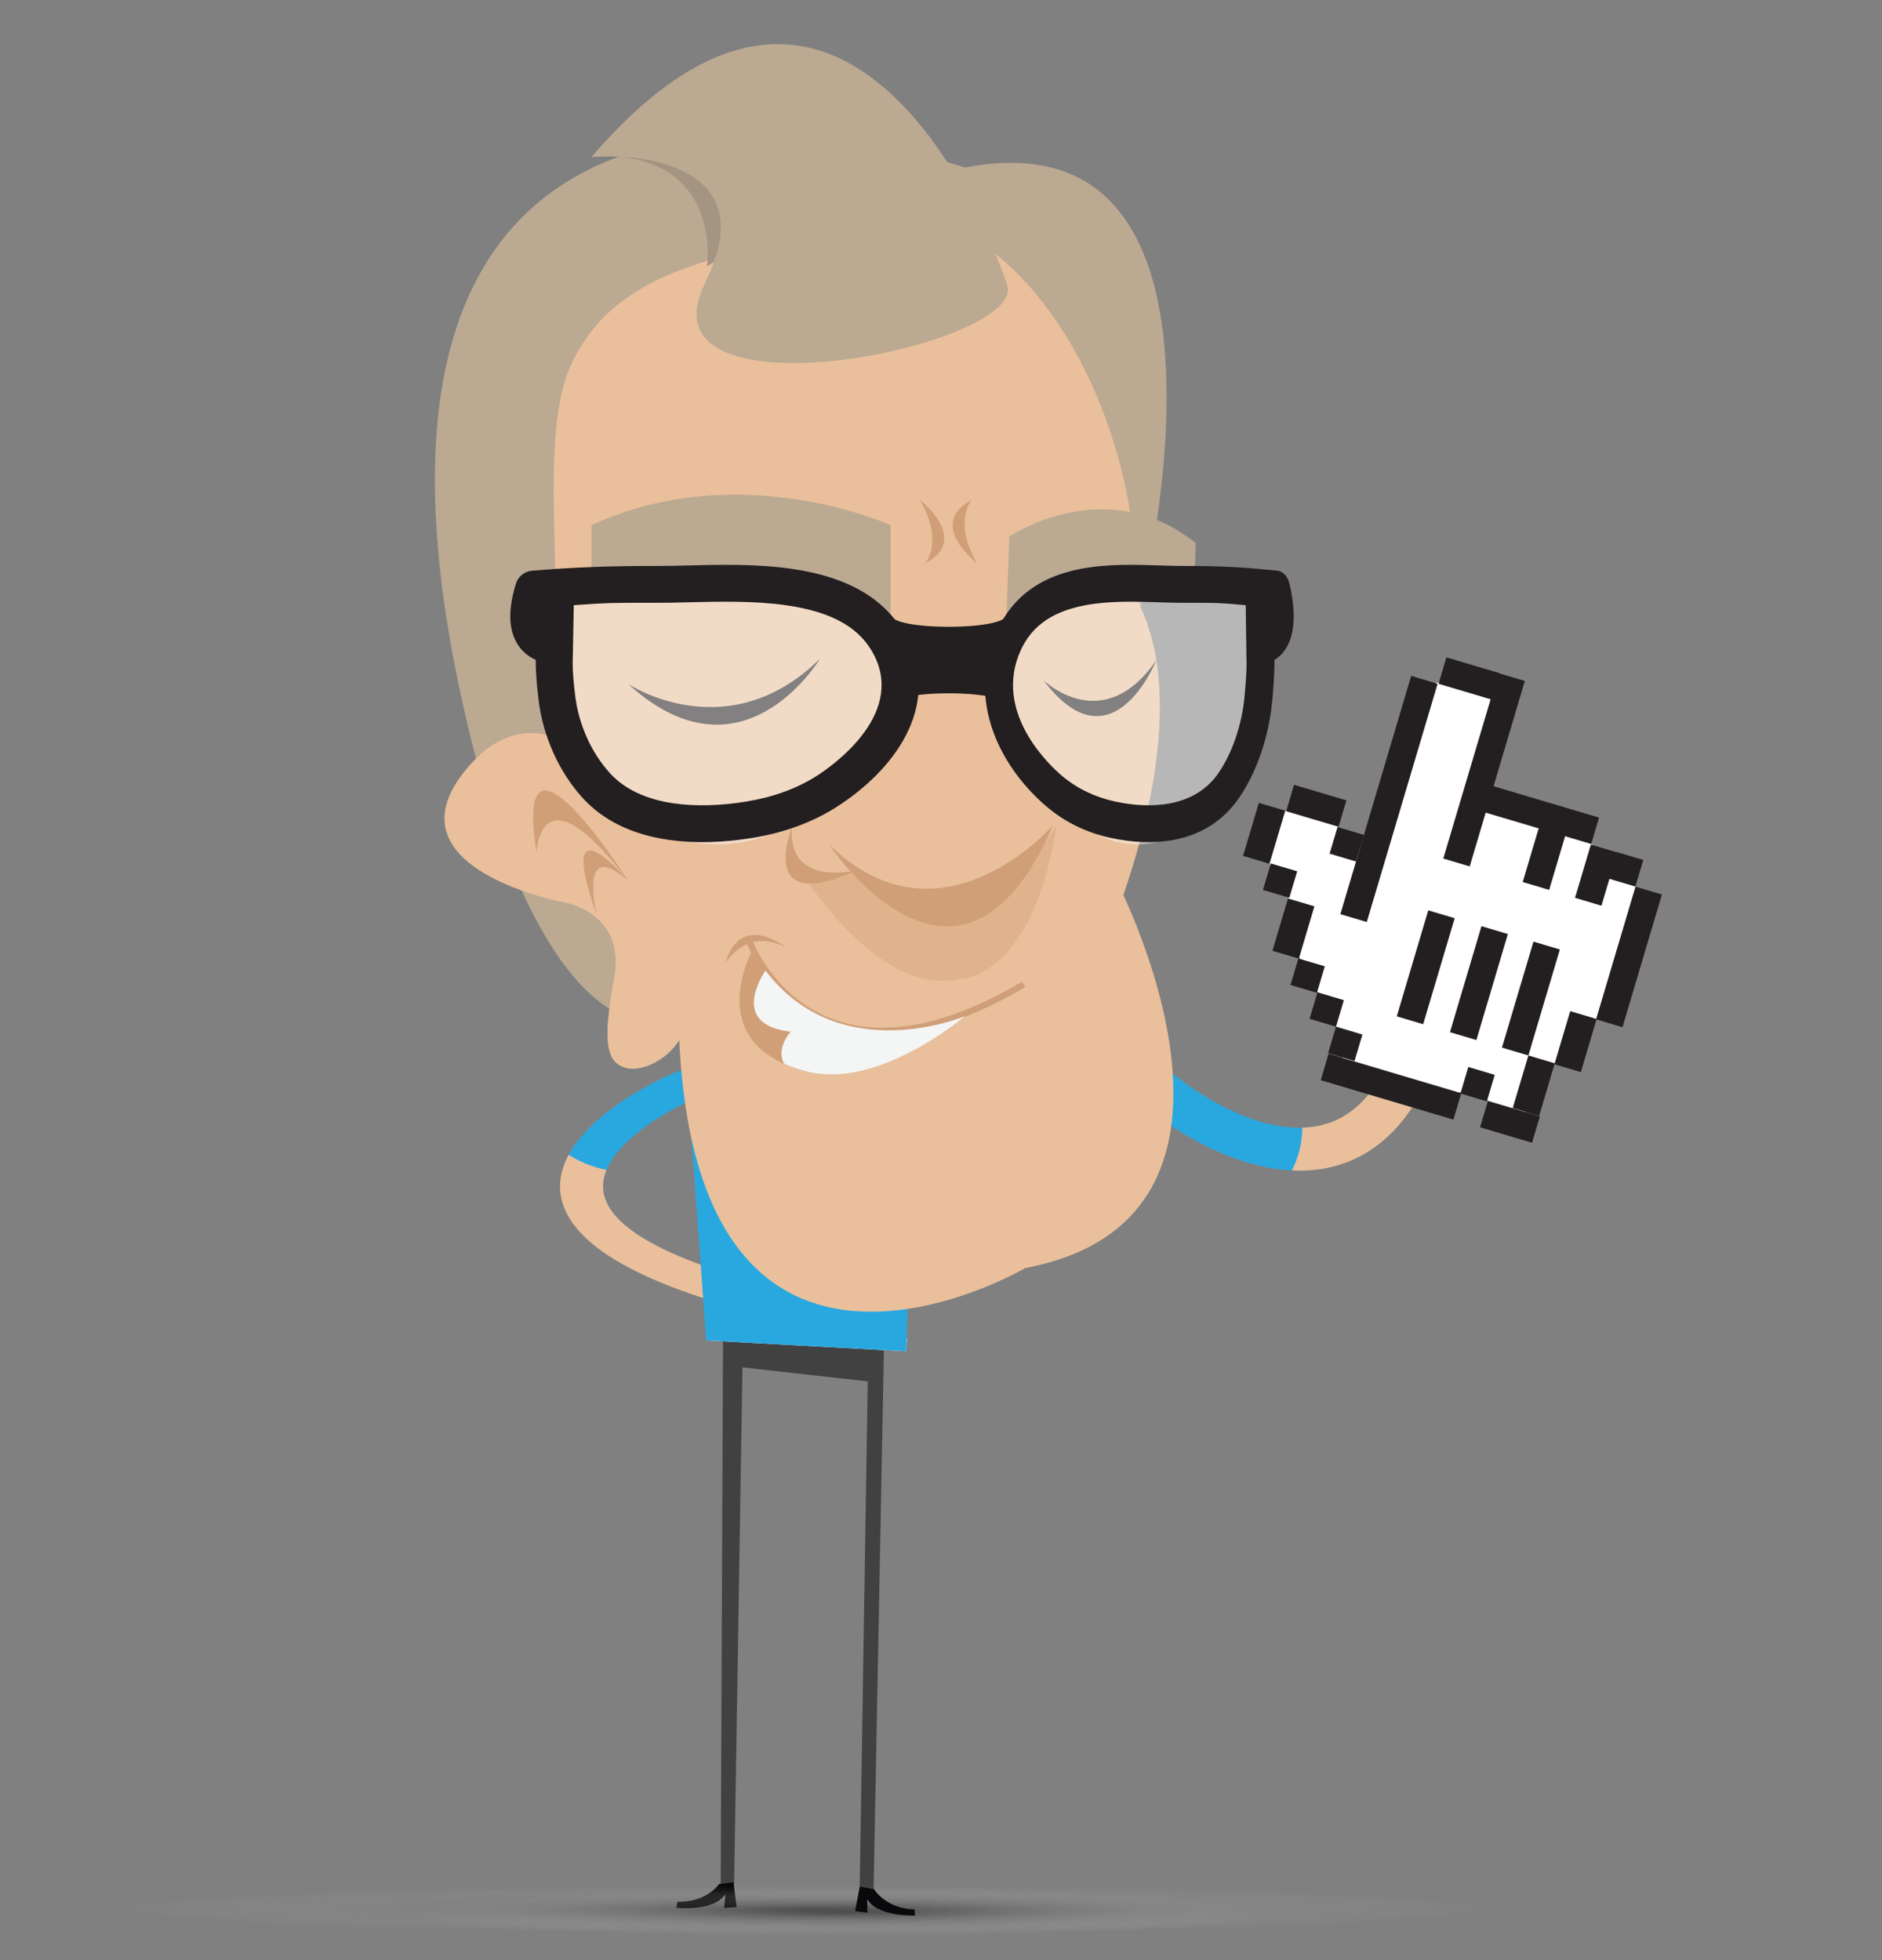 <?xml version="1.0" encoding="utf-8"?>
<!-- Generator: Adobe Illustrator 16.0.0, SVG Export Plug-In . SVG Version: 6.00 Build 0)  -->
<!DOCTYPE svg PUBLIC "-//W3C//DTD SVG 1.1//EN" "http://www.w3.org/Graphics/SVG/1.1/DTD/svg11.dtd">
<svg version="1.1" id="Layer_1" xmlns="http://www.w3.org/2000/svg" xmlns:xlink="http://www.w3.org/1999/xlink" x="0px" y="0px"
	 width="480px" height="500px" viewBox="0 0 480 500" enable-background="new 0 0 480 500" xml:space="preserve">
<rect x="0" y="0" width="480" height="500" fill="#808080" stroke="none"/>
<g>
	<path fill="#29A8E0" d="M178.218,279.637l-1.993-7.257c-3.504,0.436-11.728,4.646-17.212,8.304
		c-5.827,3.888-12.893,9.827-15.313,16.918c3.806,0.418,7.33,1.465,10.322,2.976c2.3-11.211,22.62-20.401,24.929-21.078
		C178.937,279.504,178.664,279.581,178.218,279.637z"/>
	<path fill="#E9C09B" d="M153.802,302.59c0.004-1.416,0.322-2.806,0.877-4.159c-3.65-0.759-6.944-2.107-9.629-3.875
		c-0.959,1.764-1.664,3.615-1.997,5.539c-1.046,6.04,1.602,11.781,7.87,17.063c6.824,5.752,18.129,10.991,33.6,15.573l4.419-6.754
		C165.598,319.064,153.775,311.195,153.802,302.59z"/>
	<path fill="#29A8E0" d="M298.486,273.461l-9.71,5.102c1.656,3.153,10.069,9.153,16.888,12.778
		c7.246,3.854,17.773,7.985,28.555,7.172c-0.535-3.819-0.095-7.647,1.164-11.17c-16.596,2.744-35.665-12.613-37.311-14.521
		C298.084,272.834,298.275,273.059,298.486,273.461z"/>
	<path fill="#E9C09B" d="M338.305,286.666c-2.012,0.62-4.079,0.929-6.164,0.995c0.006,3.82-0.933,7.561-2.646,10.904
		c2.789,0.139,5.625-0.005,8.456-0.534c8.883-1.663,16.246-6.723,21.887-15.035c6.141-9.052,10.227-22.156,12.144-38.952
		l-10.896-1.244C358.191,268.142,350.527,282.9,338.305,286.666z"/>
	<polygon fill="#414142" points="184.542,309.104 226.126,308.433 222.808,481.933 219.266,481.508 221.313,352.373 
		189.366,348.789 187.232,480.517 183.815,480.639 	"/>
	<path fill="#09080A" d="M183.409,480.591c0,0-3.229,4.76-10.64,4.532l-0.248,1.518c0,0,9.475,1.047,12.479-3.413l-0.302,3.469
		l3.173-0.242l-0.796-6.308L183.409,480.591z"/>
	<polygon fill="#FFFFFF" points="231.28,341.354 180.09,337.498 180.111,341.924 231.121,344.701 	"/>
	<g>
		
			<radialGradient id="SVGID_1_" cx="1326.542" cy="4383.125" r="91.834" gradientTransform="matrix(-1.929 0 0 0.067 2764.328 193.291)" gradientUnits="userSpaceOnUse">
			<stop  offset="0" style="stop-color:#010101"/>
			<stop  offset="1" style="stop-color:#FFFFFF;stop-opacity:0"/>
		</radialGradient>
		<path opacity="0.29" fill="url(#SVGID_1_)" d="M28.162,487.398c0-3.404,79.311-6.162,177.136-6.162
			c97.835,0,177.135,2.758,177.135,6.162c0,3.402-79.3,6.163-177.135,6.163C107.473,493.562,28.162,490.801,28.162,487.398z"/>
		
			<radialGradient id="SVGID_2_" cx="2726.314" cy="4396.875" r="91.864" gradientTransform="matrix(-1.221 0 0 0.067 3544.165 193.291)" gradientUnits="userSpaceOnUse">
			<stop  offset="0" style="stop-color:#010101"/>
			<stop  offset="1" style="stop-color:#FFFFFF;stop-opacity:0"/>
		</radialGradient>
		<path opacity="0.29" fill="url(#SVGID_2_)" d="M104.056,488.32c0-3.403,50.188-6.165,112.101-6.165
			c61.902,0,112.095,2.762,112.095,6.165c0,3.407-50.192,6.168-112.095,6.168C154.244,494.488,104.056,491.728,104.056,488.32z"/>
	</g>
	<polygon fill="#29A8E0" points="231.121,344.701 234.3,249.416 173.364,249.14 180.111,341.924 	"/>
	<path fill="#09080A" d="M222.915,481.891c0,0,2.907,4.967,10.319,5.194l0.15,1.529c0,0-9.51,0.451-12.228-4.181l0.082,3.467
		l-3.147-0.408l1.184-6.256L222.915,481.891z"/>
	<g>
		<path fill="#BBA992" d="M290.882,154.865c0,0,32.139-126.908-44.784-112.121c0,0-179.765-62.29-124.705,150.773
			c0,0,15.751,66.612,45.073,67.309L290.882,154.865z"/>
		<path fill="#E9C09B" d="M284.434,224.004c0,0,45.525,86.502-22.944,99.459c0,0-84.896,49.88-88.377-61.434l-3.21-28.016
			L284.434,224.004z"/>
		<path fill="#E9C09B" d="M289.711,149.118c0,50.991-33.152,92.327-74.048,92.327s-74.048-41.336-74.048-92.327
			c0-17.223-2.36-42.714,4.224-56.514c12.912-27.055,44.655-26.873,69.824-35.814C254.199,43.102,289.711,98.127,289.711,149.118z"
			/>
		<path fill="#E9C09B" d="M155.043,212.395c0,0,19.462,58.57,41.653,40.381c22.191-18.19,83.605-8.61,83.605-8.61
			s35.099-75.529-0.299-103.072c0,0,5.093-88.4-59.661-66.937s-69.491,85.854-69.491,85.854"/>
		<path fill="#E9C09B" d="M154.14,197.493c0,0-17.2-22.478-34.915-1.634c-22.084,26.003,25.367,34.471,25.367,34.471
			s15.057,2.88,12.057,19.124c-3.003,16.25-2.201,21.916,3.447,23.056c5.64,1.124,15.911-5.536,15.007-14.867
			C171.207,217.357,154.14,197.493,154.14,197.493z"/>
		<g>
			<path fill="#D09F78" d="M160.167,224.629c0,0-29.579-46.608-23.313-7.076C136.854,217.553,137.528,194.858,160.167,224.629z"/>
			<path fill="#D09F78" d="M160.346,224.743c0,0-19.165-22.417-8.109,8.735C152.236,233.479,147.154,213.133,160.346,224.743z"/>
		</g>
		<g>
			<path opacity="0.39" fill="#D09F78" d="M231.82,231.702c-2.953-0.501-7.917-6.475-10.938-8.217
				c-4.896-2.823-13.507,3.11-18.369-3.897c0,0,20.177,34.975,42.082,30.197c0,0,18.667,0.491,24.896-39.245
				C269.492,210.54,255.144,235.66,231.82,231.702z"/>
			<path fill="#D09F78" d="M201.961,211.106c0,0-9.191,22.669,16.491,10.897C218.452,222.003,200.833,226.463,201.961,211.106z"/>
			<path fill="#D09F78" d="M211.371,215.318c0,0,33.334,50.273,57.218-4.834C268.589,210.483,240.027,243.479,211.371,215.318z"/>
		</g>
		<g>
			<path fill="#D09F78" d="M185.175,245.443c0,0,2.611-13.088,15.932-3.38C201.106,242.062,192.066,235.743,185.175,245.443z"/>
			<path fill="#D09F78" d="M191.862,242.505c0,0-13.342,23.899,13.924,30.826c18.425,4.678,40.312-14.116,40.312-14.116
				S210.263,274.433,191.862,242.505z"/>
			<path fill="#D09F78" d="M238.787,261.801c-9.765,2.642-18.604,2.599-26.428-0.157c-15.933-5.604-21.624-20.301-21.865-20.926
				l1.496-0.563c0.055,0.146,5.688,14.644,20.918,19.99c13.042,4.578,29.114,1.305,47.765-9.719l0.816,1.375
				C253.459,256.546,245.88,259.885,238.787,261.801z"/>
			<path fill="#F4F5F5" d="M246.098,259.215c0,0-31.796,13.493-50.872-11.641c-1.945,2.976-8.057,13.934,6.435,15.601
				c0,0-3.886,4.239-1.662,8.168c1.698,0.757,3.597,1.427,5.788,1.988C224.211,278.009,246.098,259.215,246.098,259.215z"/>
		</g>
		<path fill="#BBA992" d="M256.779,72.325c0,0-37.289-112.368-105.928-32.25c0,0,46.668-4.22,28.908,32.25
			C162,108.795,263.371,88.002,256.779,72.325z"/>
		<path fill="#A39582" d="M157.758,39.981c0,0,34.078,0.023,24.314,26.834l-1.752,1.151
			C180.32,67.966,184.129,42.455,157.758,39.981z"/>
		<path fill="#BBA992" d="M150.851,133.979v14.077c0,0,52.217-8.25,76.296,8.685v-22.761
			C227.147,133.979,188.721,116.437,150.851,133.979z"/>
		<path fill="#BBA992" d="M304.978,138.509l-0.479,14.068c0,0-32.28-9.354-47.872,7.06l0.774-22.748
			C257.401,136.889,281.96,120.172,304.978,138.509z"/>
		<path fill="#D09F78" d="M234.584,127.539c0,0,13.102,9.914,1.419,16.163C236.003,143.701,240.838,137.963,234.584,127.539z"/>
		<path fill="#D09F78" d="M249.23,143.701c0,0-13.102-9.914-1.419-16.163C247.812,127.539,242.978,133.277,249.23,143.701z"/>
		<path fill="#231F20" d="M209.109,168.057c0,0-19.685,33.027-48.863,6.451C160.246,174.508,185.59,191.271,209.109,168.057z"/>
		<path fill="#231F20" d="M294.917,168.409c0,0-11.297,28.36-28.781,5.099C266.136,173.508,281.26,188.248,294.917,168.409z"/>
		<g>
			<path opacity="0.43" fill="#FFFFFF" d="M138.412,145.36c0,0,113-8.942,83.966,43.18
				C193.344,240.662,129.104,211.82,138.412,145.36z"/>
			<path fill="#231F20" d="M170.583,214.241c-9.392-1.348-16.815-4.978-22.066-10.788c-5.983-6.62-10.047-15.689-11.151-24.88
				l-0.013-0.112c-0.133-1.104-0.539-4.46-0.666-7.692c-0.026-0.689-0.06-1.534-0.044-2.448c-1.911-0.841-3.496-2.183-4.608-3.933
				c-2.355-3.707-2.505-8.775-0.455-15.494c0.56-1.836,2.181-3.147,4.094-3.312c9.817-0.843,20.445-1.25,31.59-1.213
				c2.453,0.009,5.188-0.058,8.083-0.129c8.245-0.201,17.591-0.431,26.527,0.854c15.035,2.16,24.739,8.119,29.666,18.215
				c8.474,17.371-3.814,33.349-18.14,42.51c-6.095,3.899-13.286,6.557-21.371,7.898C184.411,214.98,176.995,215.161,170.583,214.241
				z M141.084,159.891 M146.1,167.488c-0.092,1.104-0.138,3.847,0.586,9.846l0.015,0.117c0.877,7.307,4.082,14.487,8.792,19.697
				c3.74,4.139,9.268,6.758,16.428,7.787c5.469,0.784,11.891,0.615,18.569-0.495c6.824-1.132,12.828-3.333,17.846-6.542
				c3.77-2.411,22.198-15.211,14.756-30.467c-3.507-7.184-10.673-11.326-22.555-13.032c-8.155-1.171-17.083-0.953-24.96-0.76
				c-2.962,0.072-5.761,0.141-8.345,0.132c-9.612-0.034-12.293-0.034-20.893,0.604"/>
			<path fill="#231F20" d="M256.779,180.078c0-4.306-29.632-4.306-29.632,0v-23.337c0,4.2,29.632,4.2,29.632,0V180.078z"/>
			<path opacity="0.43" fill="#FFFFFF" d="M323.712,145.36c0,0-85.428-8.942-63.479,43.18
				C282.183,240.662,330.748,211.82,323.712,145.36z"/>
			<path fill="#231F20" d="M283.177,213.715c-6.113-1.341-11.549-3.999-16.157-7.898c-10.829-9.161-20.119-25.139-13.713-42.51
				c3.726-10.097,11.062-16.055,22.428-18.215c6.756-1.284,13.82-1.054,20.054-0.854c2.189,0.071,4.257,0.139,6.111,0.129
				c8.425-0.038,16.46,0.37,23.882,1.213c1.447,0.165,2.671,1.476,3.096,3.312c1.549,6.719,1.437,11.787-0.346,15.494
				c-0.84,1.75-2.038,3.091-3.482,3.933c0.012,0.914-0.014,1.759-0.033,2.448c-0.097,3.232-0.403,6.588-0.504,7.692l-0.009,0.112
				c-0.835,9.191-3.908,18.261-8.432,24.88c-3.969,5.81-9.582,9.44-16.682,10.788C294.542,215.161,288.937,214.98,283.177,213.715z
				 M321.691,159.891 M317.719,154.375c-6.502-0.638-8.527-0.638-15.796-0.604c-1.953,0.008-4.068-0.06-6.309-0.132
				c-5.954-0.193-12.703-0.412-18.869,0.76c-8.982,1.707-14.4,5.848-17.051,13.032c-5.626,15.256,8.305,28.056,11.155,30.467
				c3.794,3.209,8.333,5.41,13.492,6.542c5.049,1.11,9.902,1.279,14.037,0.495c5.413-1.029,9.592-3.648,12.42-7.787
				c3.561-5.21,5.982-12.39,6.646-19.697l0.011-0.117c0.547-5.999,0.513-8.742,0.443-9.846"/>
		</g>
	</g>
	<g>
		<polygon fill="#FFFFFF" points="374.541,172.932 383.104,181.21 376.263,204.217 380.026,206.078 385.654,203.283 
			392.917,205.852 397.216,210.123 398.727,209.515 408.295,217.257 416.134,222.056 418.464,231.277 410.164,257.803 
			402.557,263.33 399.15,269.952 392.202,273.508 388.189,287.007 381.813,283.796 376.681,277.191 367.606,280.276 
			342.465,270.355 342.353,265.593 340.743,261.886 331.427,244.294 330.014,231.849 321.521,215.987 324.347,208.787 
			332.28,204.445 340.731,206.118 341.518,213.433 351.414,218.708 362.241,174.836 		"/>
		
			<rect x="367.486" y="169.417" transform="matrix(0.959 0.285 -0.285 0.959 64.771 -99.518)" fill="#231F20" width="14.107" height="7.028"/>
		<polygon fill="#231F20" points="405.835,215.293 377.354,206.829 379.36,200.091 407.842,208.559 		"/>
		
			<rect x="337.004" y="273.526" transform="matrix(0.959 0.285 -0.285 0.959 93.617 -89.552)" fill="#231F20" width="35.291" height="7.024"/>
		
			<rect x="378.013" y="282.525" transform="matrix(0.959 0.285 -0.285 0.959 97.493 -97.848)" fill="#231F20" width="13.828" height="7.024"/>
		
			<rect x="328.623" y="201.916" transform="matrix(0.959 0.285 -0.285 0.959 72.437 -87.098)" fill="#231F20" width="13.93" height="7.024"/>
		
			<rect x="322.69" y="200.149" transform="matrix(-0.285 0.959 -0.959 -0.285 650.568 -78.004)" fill="#231F20" width="63.38" height="7.027"/>
		
			<rect x="353.979" y="192.703" transform="matrix(-0.285 0.959 -0.959 -0.285 674.594 -110.844)" fill="#231F20" width="49.332" height="7.03"/>
		
			<rect x="384.773" y="212.786" transform="matrix(-0.285 0.959 -0.959 -0.285 714.533 -100.545)" fill="#231F20" width="20.009" height="7.031"/>
		
			<rect x="400.119" y="219.534" transform="matrix(-0.285 0.959 -0.959 -0.285 737.048 -103.697)" fill="#231F20" width="14.162" height="7.028"/>
		
			<rect x="398" y="240.45" transform="matrix(-0.285 0.959 -0.959 -0.285 767.894 -84.978)" fill="#231F20" width="35.294" height="7.03"/>
		<polygon fill="#231F20" points="383.067,267.23 391.106,240.194 397.841,242.197 389.808,269.235 		"/>
		
			<rect x="394.86" y="261.955" transform="matrix(-0.285 0.959 -0.959 -0.285 770.967 -44.076)" fill="#231F20" width="14.121" height="7.027"/>
		<polygon fill="#231F20" points="369.811,263.294 377.845,236.252 384.581,238.256 376.549,265.298 		"/>
		
			<rect x="373.412" y="272.81" transform="matrix(-0.285 0.959 -0.959 -0.285 749.273 -6.172)" fill="#231F20" width="7.052" height="7.027"/>
		<polygon fill="#231F20" points="385.819,282.642 389.808,269.231 396.539,271.235 392.558,284.644 		"/>
		<polygon fill="#231F20" points="356.243,259.26 364.276,232.22 371.015,234.223 362.976,261.262 		"/>
		
			<rect x="315.512" y="208.953" transform="matrix(-0.285 0.959 -0.959 -0.285 618.108 -36.217)" fill="#231F20" width="14.105" height="7.028"/>
		
			<rect x="322.74" y="221.172" transform="matrix(-0.285 0.958 -0.958 -0.285 634.714 -23.893)" fill="#231F20" width="7.049" height="7.028"/>
		
			<rect x="330.127" y="245.231" transform="matrix(-0.285 0.959 -0.959 -0.285 667.148 -0.208)" fill="#231F20" width="7.051" height="7.027"/>
		<polygon fill="#231F20" points="334.009,259.886 336.017,253.123 342.751,255.13 340.743,261.886 		"/>
		<polygon fill="#231F20" points="338.731,268.651 340.743,261.886 347.48,263.892 345.472,270.647 		"/>
		
			<rect x="323.063" y="233.22" transform="matrix(-0.285 0.959 -0.959 -0.285 650.966 -12.157)" fill="#231F20" width="13.909" height="7.026"/>
		
			<rect x="411.406" y="218.143" transform="matrix(-0.285 0.959 -0.959 -0.285 745.568 -113.01)" fill="#231F20" width="7.08" height="7.027"/>
		
			<rect x="340.071" y="211.715" transform="matrix(-0.285 0.959 -0.959 -0.285 647.823 -52.816)" fill="#231F20" width="7.081" height="7.027"/>
	</g>
</g>
<g>
</g>
<g>
</g>
<g>
</g>
<g>
</g>
<g>
</g>
<g>
</g>
<g>
</g>
<g>
</g>
<g>
</g>
<g>
</g>
<g>
</g>
</svg>
